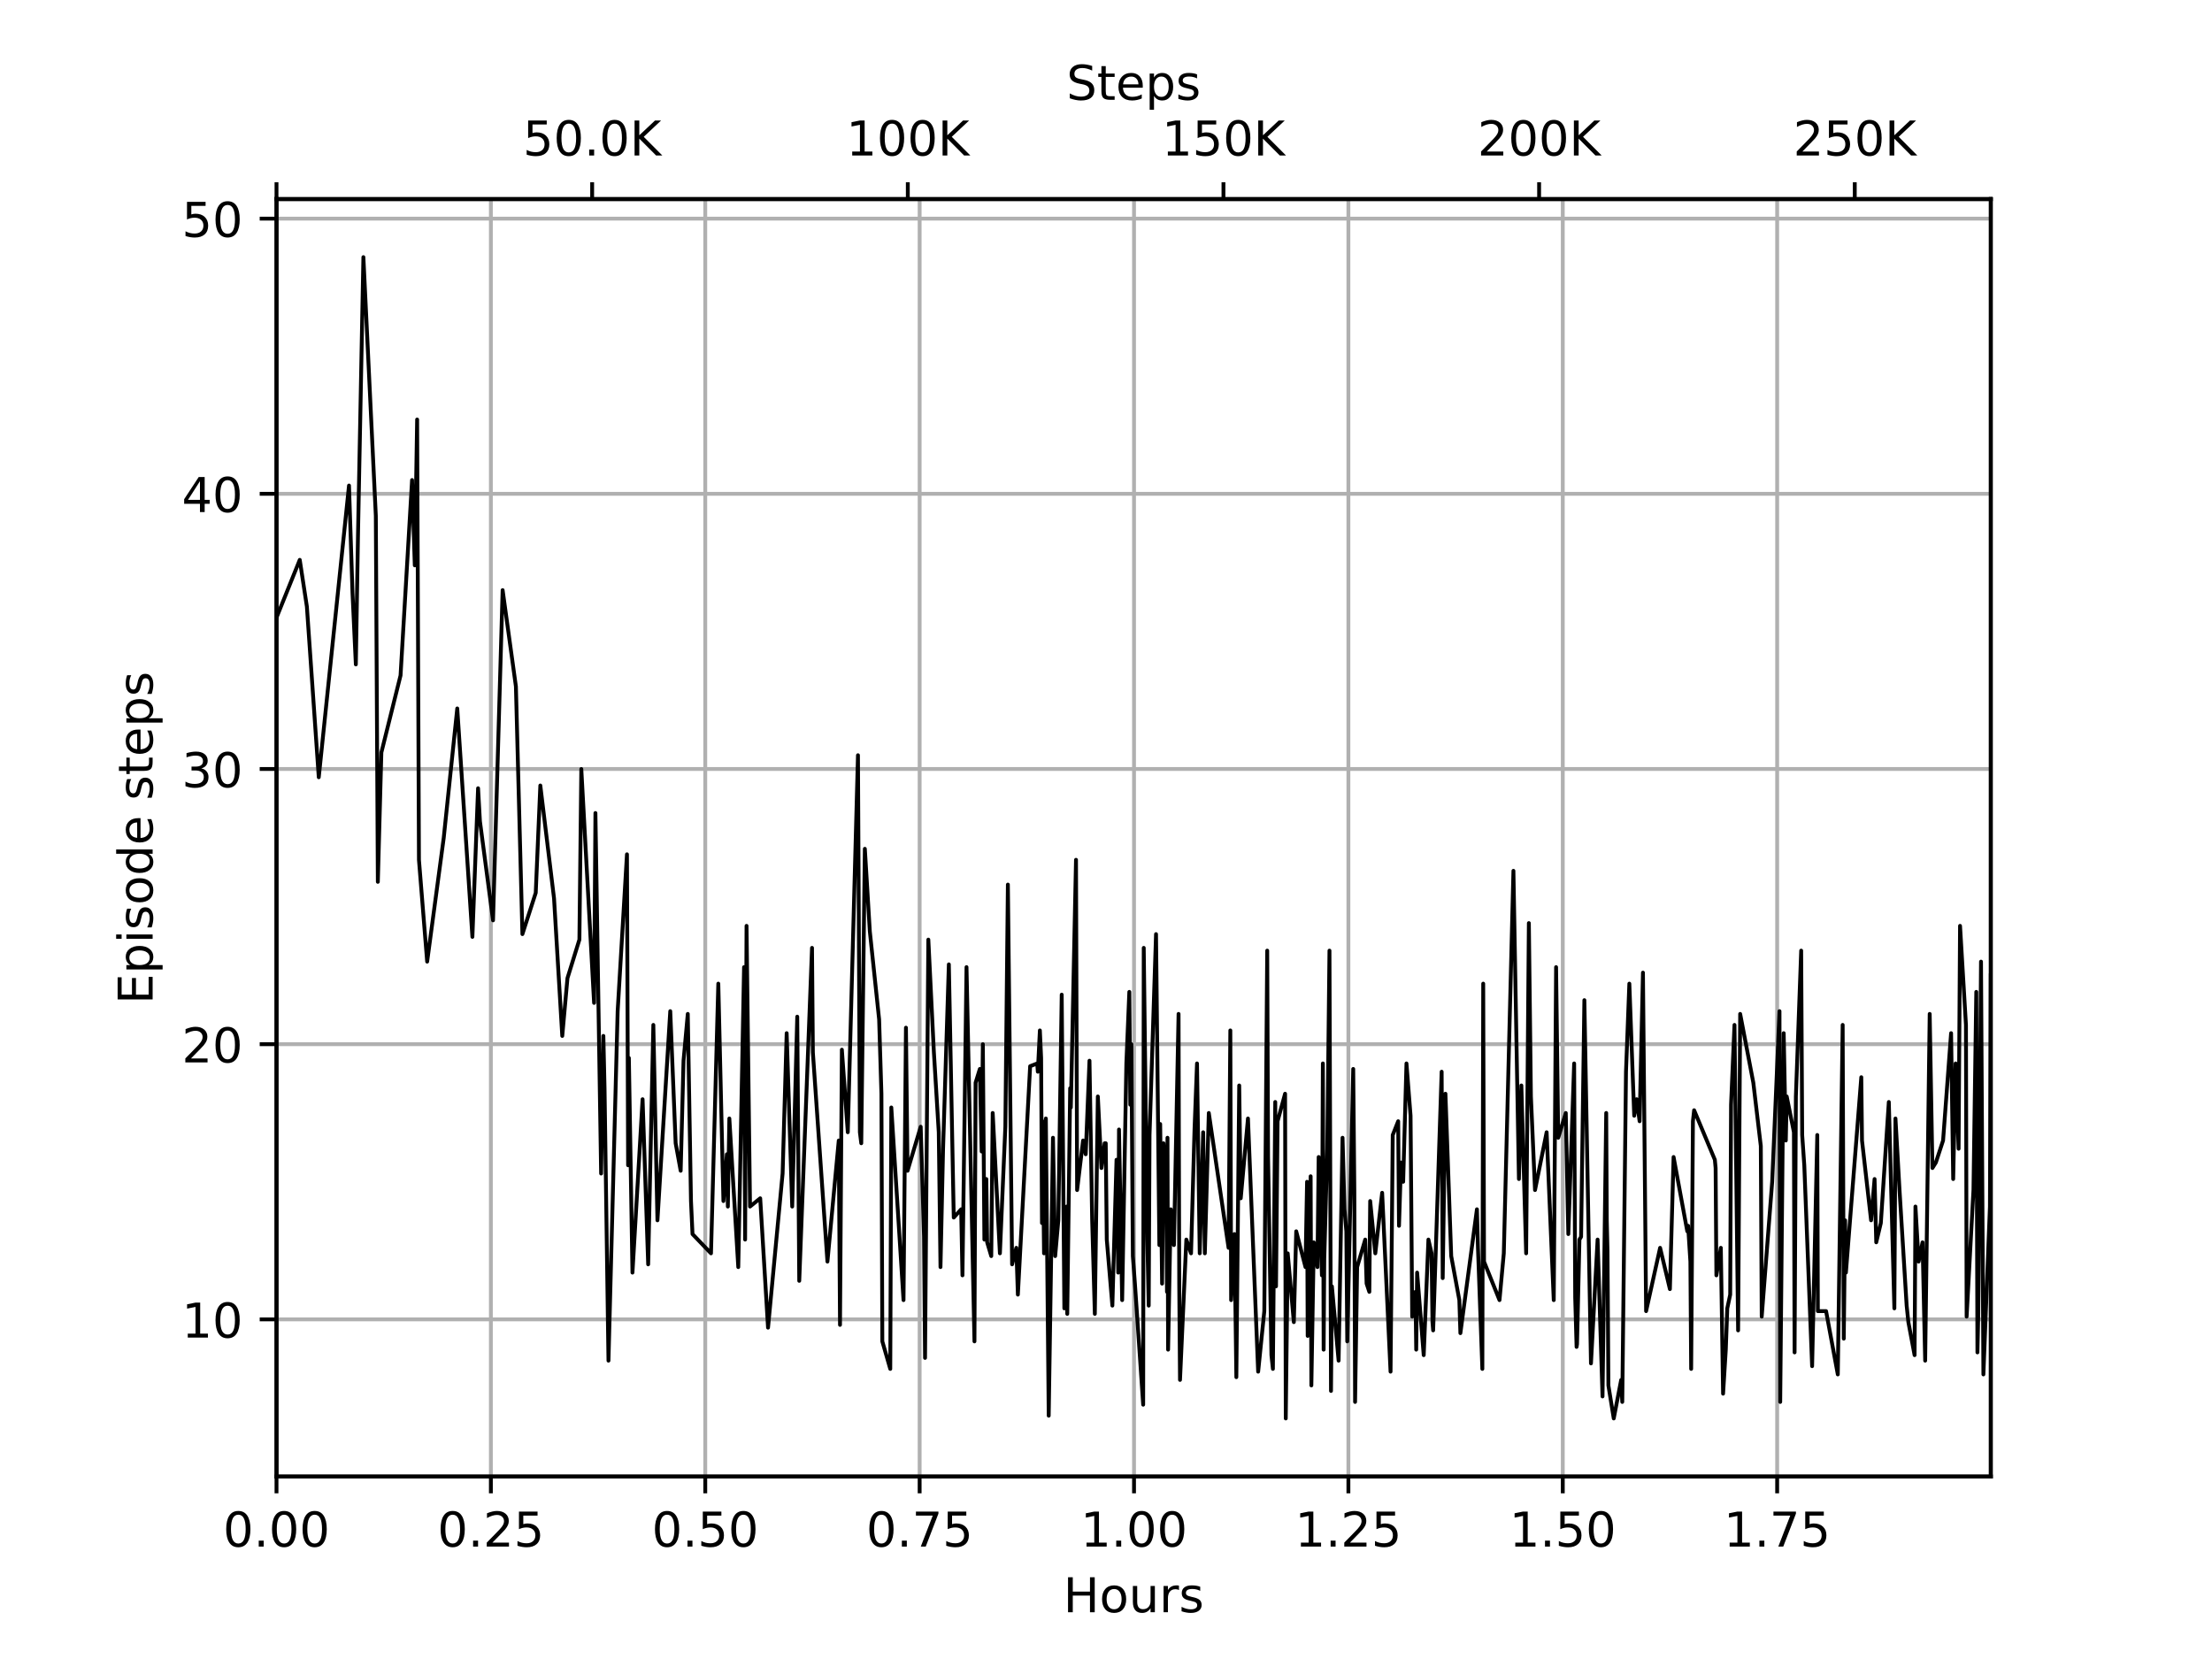<?xml version="1.0" encoding="utf-8" standalone="no"?>
<!DOCTYPE svg PUBLIC "-//W3C//DTD SVG 1.1//EN"
  "http://www.w3.org/Graphics/SVG/1.1/DTD/svg11.dtd">
<!-- Created with matplotlib (https://matplotlib.org/) -->
<svg height="345.6pt" version="1.1" viewBox="0 0 460.8 345.6" width="460.8pt" xmlns="http://www.w3.org/2000/svg" xmlns:xlink="http://www.w3.org/1999/xlink">
 <defs>
  <style type="text/css">
*{stroke-linecap:butt;stroke-linejoin:round;}
  </style>
 </defs>
 <g id="figure_1">
  <g id="patch_1">
   <path d="M 0 345.6 
L 460.8 345.6 
L 460.8 0 
L 0 0 
z
" style="fill:#ffffff;"/>
  </g>
  <g id="axes_1">
   <g id="patch_2">
    <path d="M 57.6 307.584 
L 414.72 307.584 
L 414.72 41.472 
L 57.6 41.472 
z
" style="fill:#ffffff;"/>
   </g>
   <g id="matplotlib.axis_1">
    <g id="xtick_1">
     <g id="line2d_1">
      <path clip-path="url(#p07503f6f86)" d="M 57.6 307.584 
L 57.6 41.472 
" style="fill:none;stroke:#b0b0b0;stroke-linecap:square;stroke-width:0.8;"/>
     </g>
     <g id="line2d_2">
      <defs>
       <path d="M 0 0 
L 0 3.5 
" id="m0d648bcf59" style="stroke:#000000;stroke-width:0.8;"/>
      </defs>
      <g>
       <use style="stroke:#000000;stroke-width:0.8;" x="57.6" xlink:href="#m0d648bcf59" y="307.584"/>
      </g>
     </g>
     <g id="text_1">
      <!-- 0.00 -->
      <defs>
       <path d="M 31.781 66.406 
Q 24.172 66.406 20.328 58.906 
Q 16.5 51.422 16.5 36.375 
Q 16.5 21.391 20.328 13.891 
Q 24.172 6.391 31.781 6.391 
Q 39.453 6.391 43.281 13.891 
Q 47.125 21.391 47.125 36.375 
Q 47.125 51.422 43.281 58.906 
Q 39.453 66.406 31.781 66.406 
z
M 31.781 74.219 
Q 44.047 74.219 50.516 64.516 
Q 56.984 54.828 56.984 36.375 
Q 56.984 17.969 50.516 8.266 
Q 44.047 -1.422 31.781 -1.422 
Q 19.531 -1.422 13.062 8.266 
Q 6.594 17.969 6.594 36.375 
Q 6.594 54.828 13.062 64.516 
Q 19.531 74.219 31.781 74.219 
z
" id="DejaVuSans-48"/>
       <path d="M 10.688 12.406 
L 21 12.406 
L 21 0 
L 10.688 0 
z
" id="DejaVuSans-46"/>
      </defs>
      <g transform="translate(46.467 322.182)scale(0.1 -0.1)">
       <use xlink:href="#DejaVuSans-48"/>
       <use x="63.623" xlink:href="#DejaVuSans-46"/>
       <use x="95.41" xlink:href="#DejaVuSans-48"/>
       <use x="159.033" xlink:href="#DejaVuSans-48"/>
      </g>
     </g>
    </g>
    <g id="xtick_2">
     <g id="line2d_3">
      <path clip-path="url(#p07503f6f86)" d="M 102.259 307.584 
L 102.259 41.472 
" style="fill:none;stroke:#b0b0b0;stroke-linecap:square;stroke-width:0.8;"/>
     </g>
     <g id="line2d_4">
      <g>
       <use style="stroke:#000000;stroke-width:0.8;" x="102.259" xlink:href="#m0d648bcf59" y="307.584"/>
      </g>
     </g>
     <g id="text_2">
      <!-- 0.25 -->
      <defs>
       <path d="M 19.188 8.297 
L 53.609 8.297 
L 53.609 0 
L 7.328 0 
L 7.328 8.297 
Q 12.938 14.109 22.625 23.891 
Q 32.328 33.688 34.812 36.531 
Q 39.547 41.844 41.422 45.531 
Q 43.312 49.219 43.312 52.781 
Q 43.312 58.594 39.234 62.25 
Q 35.156 65.922 28.609 65.922 
Q 23.969 65.922 18.812 64.312 
Q 13.672 62.703 7.812 59.422 
L 7.812 69.391 
Q 13.766 71.781 18.938 73 
Q 24.125 74.219 28.422 74.219 
Q 39.75 74.219 46.484 68.547 
Q 53.219 62.891 53.219 53.422 
Q 53.219 48.922 51.531 44.891 
Q 49.859 40.875 45.406 35.406 
Q 44.188 33.984 37.641 27.219 
Q 31.109 20.453 19.188 8.297 
z
" id="DejaVuSans-50"/>
       <path d="M 10.797 72.906 
L 49.516 72.906 
L 49.516 64.594 
L 19.828 64.594 
L 19.828 46.734 
Q 21.969 47.469 24.109 47.828 
Q 26.266 48.188 28.422 48.188 
Q 40.625 48.188 47.75 41.5 
Q 54.891 34.812 54.891 23.391 
Q 54.891 11.625 47.562 5.094 
Q 40.234 -1.422 26.906 -1.422 
Q 22.312 -1.422 17.547 -0.641 
Q 12.797 0.141 7.719 1.703 
L 7.719 11.625 
Q 12.109 9.234 16.797 8.062 
Q 21.484 6.891 26.703 6.891 
Q 35.156 6.891 40.078 11.328 
Q 45.016 15.766 45.016 23.391 
Q 45.016 31 40.078 35.438 
Q 35.156 39.891 26.703 39.891 
Q 22.75 39.891 18.812 39.016 
Q 14.891 38.141 10.797 36.281 
z
" id="DejaVuSans-53"/>
      </defs>
      <g transform="translate(91.126 322.182)scale(0.1 -0.1)">
       <use xlink:href="#DejaVuSans-48"/>
       <use x="63.623" xlink:href="#DejaVuSans-46"/>
       <use x="95.41" xlink:href="#DejaVuSans-50"/>
       <use x="159.033" xlink:href="#DejaVuSans-53"/>
      </g>
     </g>
    </g>
    <g id="xtick_3">
     <g id="line2d_5">
      <path clip-path="url(#p07503f6f86)" d="M 146.918 307.584 
L 146.918 41.472 
" style="fill:none;stroke:#b0b0b0;stroke-linecap:square;stroke-width:0.8;"/>
     </g>
     <g id="line2d_6">
      <g>
       <use style="stroke:#000000;stroke-width:0.8;" x="146.918" xlink:href="#m0d648bcf59" y="307.584"/>
      </g>
     </g>
     <g id="text_3">
      <!-- 0.50 -->
      <g transform="translate(135.785 322.182)scale(0.1 -0.1)">
       <use xlink:href="#DejaVuSans-48"/>
       <use x="63.623" xlink:href="#DejaVuSans-46"/>
       <use x="95.41" xlink:href="#DejaVuSans-53"/>
       <use x="159.033" xlink:href="#DejaVuSans-48"/>
      </g>
     </g>
    </g>
    <g id="xtick_4">
     <g id="line2d_7">
      <path clip-path="url(#p07503f6f86)" d="M 191.577 307.584 
L 191.577 41.472 
" style="fill:none;stroke:#b0b0b0;stroke-linecap:square;stroke-width:0.8;"/>
     </g>
     <g id="line2d_8">
      <g>
       <use style="stroke:#000000;stroke-width:0.8;" x="191.577" xlink:href="#m0d648bcf59" y="307.584"/>
      </g>
     </g>
     <g id="text_4">
      <!-- 0.75 -->
      <defs>
       <path d="M 8.203 72.906 
L 55.078 72.906 
L 55.078 68.703 
L 28.609 0 
L 18.312 0 
L 43.219 64.594 
L 8.203 64.594 
z
" id="DejaVuSans-55"/>
      </defs>
      <g transform="translate(180.444 322.182)scale(0.1 -0.1)">
       <use xlink:href="#DejaVuSans-48"/>
       <use x="63.623" xlink:href="#DejaVuSans-46"/>
       <use x="95.41" xlink:href="#DejaVuSans-55"/>
       <use x="159.033" xlink:href="#DejaVuSans-53"/>
      </g>
     </g>
    </g>
    <g id="xtick_5">
     <g id="line2d_9">
      <path clip-path="url(#p07503f6f86)" d="M 236.236 307.584 
L 236.236 41.472 
" style="fill:none;stroke:#b0b0b0;stroke-linecap:square;stroke-width:0.8;"/>
     </g>
     <g id="line2d_10">
      <g>
       <use style="stroke:#000000;stroke-width:0.8;" x="236.236" xlink:href="#m0d648bcf59" y="307.584"/>
      </g>
     </g>
     <g id="text_5">
      <!-- 1.00 -->
      <defs>
       <path d="M 12.406 8.297 
L 28.516 8.297 
L 28.516 63.922 
L 10.984 60.406 
L 10.984 69.391 
L 28.422 72.906 
L 38.281 72.906 
L 38.281 8.297 
L 54.391 8.297 
L 54.391 0 
L 12.406 0 
z
" id="DejaVuSans-49"/>
      </defs>
      <g transform="translate(225.104 322.182)scale(0.1 -0.1)">
       <use xlink:href="#DejaVuSans-49"/>
       <use x="63.623" xlink:href="#DejaVuSans-46"/>
       <use x="95.41" xlink:href="#DejaVuSans-48"/>
       <use x="159.033" xlink:href="#DejaVuSans-48"/>
      </g>
     </g>
    </g>
    <g id="xtick_6">
     <g id="line2d_11">
      <path clip-path="url(#p07503f6f86)" d="M 280.895 307.584 
L 280.895 41.472 
" style="fill:none;stroke:#b0b0b0;stroke-linecap:square;stroke-width:0.8;"/>
     </g>
     <g id="line2d_12">
      <g>
       <use style="stroke:#000000;stroke-width:0.8;" x="280.895" xlink:href="#m0d648bcf59" y="307.584"/>
      </g>
     </g>
     <g id="text_6">
      <!-- 1.25 -->
      <g transform="translate(269.763 322.182)scale(0.1 -0.1)">
       <use xlink:href="#DejaVuSans-49"/>
       <use x="63.623" xlink:href="#DejaVuSans-46"/>
       <use x="95.41" xlink:href="#DejaVuSans-50"/>
       <use x="159.033" xlink:href="#DejaVuSans-53"/>
      </g>
     </g>
    </g>
    <g id="xtick_7">
     <g id="line2d_13">
      <path clip-path="url(#p07503f6f86)" d="M 325.555 307.584 
L 325.555 41.472 
" style="fill:none;stroke:#b0b0b0;stroke-linecap:square;stroke-width:0.8;"/>
     </g>
     <g id="line2d_14">
      <g>
       <use style="stroke:#000000;stroke-width:0.8;" x="325.555" xlink:href="#m0d648bcf59" y="307.584"/>
      </g>
     </g>
     <g id="text_7">
      <!-- 1.50 -->
      <g transform="translate(314.422 322.182)scale(0.1 -0.1)">
       <use xlink:href="#DejaVuSans-49"/>
       <use x="63.623" xlink:href="#DejaVuSans-46"/>
       <use x="95.41" xlink:href="#DejaVuSans-53"/>
       <use x="159.033" xlink:href="#DejaVuSans-48"/>
      </g>
     </g>
    </g>
    <g id="xtick_8">
     <g id="line2d_15">
      <path clip-path="url(#p07503f6f86)" d="M 370.214 307.584 
L 370.214 41.472 
" style="fill:none;stroke:#b0b0b0;stroke-linecap:square;stroke-width:0.8;"/>
     </g>
     <g id="line2d_16">
      <g>
       <use style="stroke:#000000;stroke-width:0.8;" x="370.214" xlink:href="#m0d648bcf59" y="307.584"/>
      </g>
     </g>
     <g id="text_8">
      <!-- 1.75 -->
      <g transform="translate(359.081 322.182)scale(0.1 -0.1)">
       <use xlink:href="#DejaVuSans-49"/>
       <use x="63.623" xlink:href="#DejaVuSans-46"/>
       <use x="95.41" xlink:href="#DejaVuSans-55"/>
       <use x="159.033" xlink:href="#DejaVuSans-53"/>
      </g>
     </g>
    </g>
    <g id="text_9">
     <!-- Hours -->
     <defs>
      <path d="M 9.812 72.906 
L 19.672 72.906 
L 19.672 43.016 
L 55.516 43.016 
L 55.516 72.906 
L 65.375 72.906 
L 65.375 0 
L 55.516 0 
L 55.516 34.719 
L 19.672 34.719 
L 19.672 0 
L 9.812 0 
z
" id="DejaVuSans-72"/>
      <path d="M 30.609 48.391 
Q 23.391 48.391 19.188 42.75 
Q 14.984 37.109 14.984 27.297 
Q 14.984 17.484 19.156 11.844 
Q 23.344 6.203 30.609 6.203 
Q 37.797 6.203 41.984 11.859 
Q 46.188 17.531 46.188 27.297 
Q 46.188 37.016 41.984 42.703 
Q 37.797 48.391 30.609 48.391 
z
M 30.609 56 
Q 42.328 56 49.016 48.375 
Q 55.719 40.766 55.719 27.297 
Q 55.719 13.875 49.016 6.219 
Q 42.328 -1.422 30.609 -1.422 
Q 18.844 -1.422 12.172 6.219 
Q 5.516 13.875 5.516 27.297 
Q 5.516 40.766 12.172 48.375 
Q 18.844 56 30.609 56 
z
" id="DejaVuSans-111"/>
      <path d="M 8.5 21.578 
L 8.5 54.688 
L 17.484 54.688 
L 17.484 21.922 
Q 17.484 14.156 20.5 10.266 
Q 23.531 6.391 29.594 6.391 
Q 36.859 6.391 41.078 11.031 
Q 45.312 15.672 45.312 23.688 
L 45.312 54.688 
L 54.297 54.688 
L 54.297 0 
L 45.312 0 
L 45.312 8.406 
Q 42.047 3.422 37.719 1 
Q 33.406 -1.422 27.688 -1.422 
Q 18.266 -1.422 13.375 4.438 
Q 8.5 10.297 8.5 21.578 
z
M 31.109 56 
z
" id="DejaVuSans-117"/>
      <path d="M 41.109 46.297 
Q 39.594 47.172 37.812 47.578 
Q 36.031 48 33.891 48 
Q 26.266 48 22.188 43.047 
Q 18.109 38.094 18.109 28.812 
L 18.109 0 
L 9.078 0 
L 9.078 54.688 
L 18.109 54.688 
L 18.109 46.188 
Q 20.953 51.172 25.484 53.578 
Q 30.031 56 36.531 56 
Q 37.453 56 38.578 55.875 
Q 39.703 55.766 41.062 55.516 
z
" id="DejaVuSans-114"/>
      <path d="M 44.281 53.078 
L 44.281 44.578 
Q 40.484 46.531 36.375 47.5 
Q 32.281 48.484 27.875 48.484 
Q 21.188 48.484 17.844 46.438 
Q 14.5 44.391 14.5 40.281 
Q 14.5 37.156 16.891 35.375 
Q 19.281 33.594 26.516 31.984 
L 29.594 31.297 
Q 39.156 29.25 43.188 25.516 
Q 47.219 21.781 47.219 15.094 
Q 47.219 7.469 41.188 3.016 
Q 35.156 -1.422 24.609 -1.422 
Q 20.219 -1.422 15.453 -0.562 
Q 10.688 0.297 5.422 2 
L 5.422 11.281 
Q 10.406 8.688 15.234 7.391 
Q 20.062 6.109 24.812 6.109 
Q 31.156 6.109 34.562 8.281 
Q 37.984 10.453 37.984 14.406 
Q 37.984 18.062 35.516 20.016 
Q 33.062 21.969 24.703 23.781 
L 21.578 24.516 
Q 13.234 26.266 9.516 29.906 
Q 5.812 33.547 5.812 39.891 
Q 5.812 47.609 11.281 51.797 
Q 16.75 56 26.812 56 
Q 31.781 56 36.172 55.266 
Q 40.578 54.547 44.281 53.078 
z
" id="DejaVuSans-115"/>
     </defs>
     <g transform="translate(221.512 335.861)scale(0.1 -0.1)">
      <use xlink:href="#DejaVuSans-72"/>
      <use x="75.195" xlink:href="#DejaVuSans-111"/>
      <use x="136.377" xlink:href="#DejaVuSans-117"/>
      <use x="199.756" xlink:href="#DejaVuSans-114"/>
      <use x="240.869" xlink:href="#DejaVuSans-115"/>
     </g>
    </g>
   </g>
   <g id="matplotlib.axis_2">
    <g id="ytick_1">
     <g id="line2d_17">
      <path clip-path="url(#p07503f6f86)" d="M 57.6 274.85 
L 414.72 274.85 
" style="fill:none;stroke:#b0b0b0;stroke-linecap:square;stroke-width:0.8;"/>
     </g>
     <g id="line2d_18">
      <defs>
       <path d="M 0 0 
L -3.5 0 
" id="m136b6f7ff2" style="stroke:#000000;stroke-width:0.8;"/>
      </defs>
      <g>
       <use style="stroke:#000000;stroke-width:0.8;" x="57.6" xlink:href="#m136b6f7ff2" y="274.85"/>
      </g>
     </g>
     <g id="text_10">
      <!-- 10 -->
      <g transform="translate(37.875 278.649)scale(0.1 -0.1)">
       <use xlink:href="#DejaVuSans-49"/>
       <use x="63.623" xlink:href="#DejaVuSans-48"/>
      </g>
     </g>
    </g>
    <g id="ytick_2">
     <g id="line2d_19">
      <path clip-path="url(#p07503f6f86)" d="M 57.6 217.523 
L 414.72 217.523 
" style="fill:none;stroke:#b0b0b0;stroke-linecap:square;stroke-width:0.8;"/>
     </g>
     <g id="line2d_20">
      <g>
       <use style="stroke:#000000;stroke-width:0.8;" x="57.6" xlink:href="#m136b6f7ff2" y="217.523"/>
      </g>
     </g>
     <g id="text_11">
      <!-- 20 -->
      <g transform="translate(37.875 221.322)scale(0.1 -0.1)">
       <use xlink:href="#DejaVuSans-50"/>
       <use x="63.623" xlink:href="#DejaVuSans-48"/>
      </g>
     </g>
    </g>
    <g id="ytick_3">
     <g id="line2d_21">
      <path clip-path="url(#p07503f6f86)" d="M 57.6 160.196 
L 414.72 160.196 
" style="fill:none;stroke:#b0b0b0;stroke-linecap:square;stroke-width:0.8;"/>
     </g>
     <g id="line2d_22">
      <g>
       <use style="stroke:#000000;stroke-width:0.8;" x="57.6" xlink:href="#m136b6f7ff2" y="160.196"/>
      </g>
     </g>
     <g id="text_12">
      <!-- 30 -->
      <defs>
       <path d="M 40.578 39.312 
Q 47.656 37.797 51.625 33 
Q 55.609 28.219 55.609 21.188 
Q 55.609 10.406 48.188 4.484 
Q 40.766 -1.422 27.094 -1.422 
Q 22.516 -1.422 17.656 -0.516 
Q 12.797 0.391 7.625 2.203 
L 7.625 11.719 
Q 11.719 9.328 16.594 8.109 
Q 21.484 6.891 26.812 6.891 
Q 36.078 6.891 40.938 10.547 
Q 45.797 14.203 45.797 21.188 
Q 45.797 27.641 41.281 31.266 
Q 36.766 34.906 28.719 34.906 
L 20.219 34.906 
L 20.219 43.016 
L 29.109 43.016 
Q 36.375 43.016 40.234 45.922 
Q 44.094 48.828 44.094 54.297 
Q 44.094 59.906 40.109 62.906 
Q 36.141 65.922 28.719 65.922 
Q 24.656 65.922 20.016 65.031 
Q 15.375 64.156 9.812 62.312 
L 9.812 71.094 
Q 15.438 72.656 20.344 73.438 
Q 25.25 74.219 29.594 74.219 
Q 40.828 74.219 47.359 69.109 
Q 53.906 64.016 53.906 55.328 
Q 53.906 49.266 50.438 45.094 
Q 46.969 40.922 40.578 39.312 
z
" id="DejaVuSans-51"/>
      </defs>
      <g transform="translate(37.875 163.995)scale(0.1 -0.1)">
       <use xlink:href="#DejaVuSans-51"/>
       <use x="63.623" xlink:href="#DejaVuSans-48"/>
      </g>
     </g>
    </g>
    <g id="ytick_4">
     <g id="line2d_23">
      <path clip-path="url(#p07503f6f86)" d="M 57.6 102.869 
L 414.72 102.869 
" style="fill:none;stroke:#b0b0b0;stroke-linecap:square;stroke-width:0.8;"/>
     </g>
     <g id="line2d_24">
      <g>
       <use style="stroke:#000000;stroke-width:0.8;" x="57.6" xlink:href="#m136b6f7ff2" y="102.869"/>
      </g>
     </g>
     <g id="text_13">
      <!-- 40 -->
      <defs>
       <path d="M 37.797 64.312 
L 12.891 25.391 
L 37.797 25.391 
z
M 35.203 72.906 
L 47.609 72.906 
L 47.609 25.391 
L 58.016 25.391 
L 58.016 17.188 
L 47.609 17.188 
L 47.609 0 
L 37.797 0 
L 37.797 17.188 
L 4.891 17.188 
L 4.891 26.703 
z
" id="DejaVuSans-52"/>
      </defs>
      <g transform="translate(37.875 106.668)scale(0.1 -0.1)">
       <use xlink:href="#DejaVuSans-52"/>
       <use x="63.623" xlink:href="#DejaVuSans-48"/>
      </g>
     </g>
    </g>
    <g id="ytick_5">
     <g id="line2d_25">
      <path clip-path="url(#p07503f6f86)" d="M 57.6 45.542 
L 414.72 45.542 
" style="fill:none;stroke:#b0b0b0;stroke-linecap:square;stroke-width:0.8;"/>
     </g>
     <g id="line2d_26">
      <g>
       <use style="stroke:#000000;stroke-width:0.8;" x="57.6" xlink:href="#m136b6f7ff2" y="45.542"/>
      </g>
     </g>
     <g id="text_14">
      <!-- 50 -->
      <g transform="translate(37.875 49.341)scale(0.1 -0.1)">
       <use xlink:href="#DejaVuSans-53"/>
       <use x="63.623" xlink:href="#DejaVuSans-48"/>
      </g>
     </g>
    </g>
    <g id="text_15">
     <!-- Episode steps -->
     <defs>
      <path d="M 9.812 72.906 
L 55.906 72.906 
L 55.906 64.594 
L 19.672 64.594 
L 19.672 43.016 
L 54.391 43.016 
L 54.391 34.719 
L 19.672 34.719 
L 19.672 8.297 
L 56.781 8.297 
L 56.781 0 
L 9.812 0 
z
" id="DejaVuSans-69"/>
      <path d="M 18.109 8.203 
L 18.109 -20.797 
L 9.078 -20.797 
L 9.078 54.688 
L 18.109 54.688 
L 18.109 46.391 
Q 20.953 51.266 25.266 53.625 
Q 29.594 56 35.594 56 
Q 45.562 56 51.781 48.094 
Q 58.016 40.188 58.016 27.297 
Q 58.016 14.406 51.781 6.484 
Q 45.562 -1.422 35.594 -1.422 
Q 29.594 -1.422 25.266 0.953 
Q 20.953 3.328 18.109 8.203 
z
M 48.688 27.297 
Q 48.688 37.203 44.609 42.844 
Q 40.531 48.484 33.406 48.484 
Q 26.266 48.484 22.188 42.844 
Q 18.109 37.203 18.109 27.297 
Q 18.109 17.391 22.188 11.75 
Q 26.266 6.109 33.406 6.109 
Q 40.531 6.109 44.609 11.75 
Q 48.688 17.391 48.688 27.297 
z
" id="DejaVuSans-112"/>
      <path d="M 9.422 54.688 
L 18.406 54.688 
L 18.406 0 
L 9.422 0 
z
M 9.422 75.984 
L 18.406 75.984 
L 18.406 64.594 
L 9.422 64.594 
z
" id="DejaVuSans-105"/>
      <path d="M 45.406 46.391 
L 45.406 75.984 
L 54.391 75.984 
L 54.391 0 
L 45.406 0 
L 45.406 8.203 
Q 42.578 3.328 38.25 0.953 
Q 33.938 -1.422 27.875 -1.422 
Q 17.969 -1.422 11.734 6.484 
Q 5.516 14.406 5.516 27.297 
Q 5.516 40.188 11.734 48.094 
Q 17.969 56 27.875 56 
Q 33.938 56 38.25 53.625 
Q 42.578 51.266 45.406 46.391 
z
M 14.797 27.297 
Q 14.797 17.391 18.875 11.75 
Q 22.953 6.109 30.078 6.109 
Q 37.203 6.109 41.297 11.75 
Q 45.406 17.391 45.406 27.297 
Q 45.406 37.203 41.297 42.844 
Q 37.203 48.484 30.078 48.484 
Q 22.953 48.484 18.875 42.844 
Q 14.797 37.203 14.797 27.297 
z
" id="DejaVuSans-100"/>
      <path d="M 56.203 29.594 
L 56.203 25.203 
L 14.891 25.203 
Q 15.484 15.922 20.484 11.062 
Q 25.484 6.203 34.422 6.203 
Q 39.594 6.203 44.453 7.469 
Q 49.312 8.734 54.109 11.281 
L 54.109 2.781 
Q 49.266 0.734 44.188 -0.344 
Q 39.109 -1.422 33.891 -1.422 
Q 20.797 -1.422 13.156 6.188 
Q 5.516 13.812 5.516 26.812 
Q 5.516 40.234 12.766 48.109 
Q 20.016 56 32.328 56 
Q 43.359 56 49.781 48.891 
Q 56.203 41.797 56.203 29.594 
z
M 47.219 32.234 
Q 47.125 39.594 43.094 43.984 
Q 39.062 48.391 32.422 48.391 
Q 24.906 48.391 20.391 44.141 
Q 15.875 39.891 15.188 32.172 
z
" id="DejaVuSans-101"/>
      <path id="DejaVuSans-32"/>
      <path d="M 18.312 70.219 
L 18.312 54.688 
L 36.812 54.688 
L 36.812 47.703 
L 18.312 47.703 
L 18.312 18.016 
Q 18.312 11.328 20.141 9.422 
Q 21.969 7.516 27.594 7.516 
L 36.812 7.516 
L 36.812 0 
L 27.594 0 
Q 17.188 0 13.234 3.875 
Q 9.281 7.766 9.281 18.016 
L 9.281 47.703 
L 2.688 47.703 
L 2.688 54.688 
L 9.281 54.688 
L 9.281 70.219 
z
" id="DejaVuSans-116"/>
     </defs>
     <g transform="translate(31.795 209.175)rotate(-90)scale(0.1 -0.1)">
      <use xlink:href="#DejaVuSans-69"/>
      <use x="63.184" xlink:href="#DejaVuSans-112"/>
      <use x="126.66" xlink:href="#DejaVuSans-105"/>
      <use x="154.443" xlink:href="#DejaVuSans-115"/>
      <use x="206.543" xlink:href="#DejaVuSans-111"/>
      <use x="267.725" xlink:href="#DejaVuSans-100"/>
      <use x="331.201" xlink:href="#DejaVuSans-101"/>
      <use x="392.725" xlink:href="#DejaVuSans-32"/>
      <use x="424.512" xlink:href="#DejaVuSans-115"/>
      <use x="476.611" xlink:href="#DejaVuSans-116"/>
      <use x="515.82" xlink:href="#DejaVuSans-101"/>
      <use x="577.344" xlink:href="#DejaVuSans-112"/>
      <use x="640.82" xlink:href="#DejaVuSans-115"/>
     </g>
    </g>
   </g>
   <g id="line2d_27">
    <path clip-path="url(#p07503f6f86)" d="M 57.6 128.666 
L 62.445 116.628 
L 63.929 126.373 
L 66.405 161.916 
L 72.705 101.149 
L 73.432 123.507 
L 74.128 138.412 
L 74.576 111.468 
L 75.701 53.568 
L 78.292 107.455 
L 78.711 183.7 
L 79.447 156.757 
L 83.442 140.705 
L 85.841 100.003 
L 86.408 117.774 
L 86.895 87.391 
L 87.274 179.114 
L 88.985 200.325 
L 92.438 174.528 
L 95.255 147.584 
L 98.408 195.166 
L 99.592 164.209 
L 99.98 171.088 
L 102.707 191.726 
L 104.707 122.934 
L 107.473 142.998 
L 108.827 194.592 
L 111.603 185.993 
L 112.558 163.636 
L 115.415 187.14 
L 117.129 215.803 
L 118.213 203.765 
L 120.699 195.739 
L 121.097 160.196 
L 123.759 208.924 
L 124.038 169.369 
L 125.224 244.467 
L 125.692 215.803 
L 125.939 226.696 
L 126.755 283.449 
L 128.668 210.644 
L 130.608 177.968 
L 130.846 242.747 
L 131.006 220.39 
L 131.752 265.105 
L 133.862 228.989 
L 135.026 263.385 
L 136.102 213.51 
L 136.957 254.213 
L 139.627 210.644 
L 140.749 238.161 
L 141.797 243.894 
L 142.391 220.963 
L 143.277 211.217 
L 143.944 250.2 
L 144.262 257.079 
L 148.113 261.092 
L 149.636 204.911 
L 150.701 250.2 
L 151.42 240.454 
L 151.626 251.346 
L 151.935 233.002 
L 153.796 263.958 
L 155 201.472 
L 155.219 258.225 
L 155.518 192.873 
L 156.244 251.346 
L 158.364 249.626 
L 159.996 276.57 
L 163.031 244.467 
L 163.877 215.23 
L 165.031 251.346 
L 166.08 211.791 
L 166.498 266.824 
L 169.157 197.459 
L 169.335 219.243 
L 172.37 262.812 
L 174.729 237.588 
L 174.988 275.997 
L 175.376 218.67 
L 176.61 235.868 
L 178.73 157.33 
L 179.13 235.868 
L 179.416 238.161 
L 180.163 176.821 
L 181.201 194.019 
L 183.138 212.364 
L 183.616 227.842 
L 183.805 279.436 
L 185.458 285.169 
L 185.676 230.708 
L 188.219 270.837 
L 188.726 214.084 
L 189.057 243.894 
L 191.798 234.721 
L 192.494 257.652 
L 192.704 282.876 
L 193.39 195.739 
L 194.547 219.243 
L 195.562 235.868 
L 195.92 263.958 
L 196.458 239.308 
L 197.663 200.898 
L 198.685 253.639 
L 200.228 251.919 
L 200.497 265.678 
L 201.342 201.472 
L 202.997 279.436 
L 203.233 225.549 
L 204.119 222.683 
L 204.497 239.881 
L 204.746 217.523 
L 205.064 258.225 
L 205.465 245.613 
L 205.642 258.799 
L 206.497 261.665 
L 206.796 231.855 
L 208.299 261.092 
L 209.433 234.721 
L 209.961 184.274 
L 210.839 263.385 
L 211.722 259.945 
L 212.041 269.691 
L 214.598 222.109 
L 216.069 221.536 
L 216.198 223.256 
L 216.626 214.657 
L 216.885 220.39 
L 217.064 254.786 
L 217.173 233.575 
L 217.492 261.092 
L 217.87 233.002 
L 218.467 294.915 
L 219.355 237.014 
L 219.811 261.665 
L 220.47 254.213 
L 221.174 207.204 
L 221.721 272.557 
L 222.209 251.346 
L 222.328 273.704 
L 222.935 226.696 
L 223.075 230.708 
L 224.152 179.114 
L 224.381 247.907 
L 225.625 237.588 
L 226.173 240.454 
L 226.959 220.963 
L 227.518 254.213 
L 228.073 273.704 
L 228.7 228.415 
L 229.449 243.32 
L 230.123 238.161 
L 230.345 238.161 
L 230.561 258.225 
L 231.726 271.984 
L 232.591 241.601 
L 232.949 265.105 
L 233.109 235.295 
L 233.767 270.837 
L 234.641 221.536 
L 235.258 206.631 
L 235.467 230.135 
L 235.686 217.523 
L 235.995 261.665 
L 236.422 267.398 
L 238.144 292.622 
L 238.263 197.459 
L 239.01 258.225 
L 239.301 271.984 
L 239.469 236.441 
L 240.821 194.592 
L 241.517 259.372 
L 241.686 234.148 
L 242.084 267.398 
L 242.372 238.161 
L 242.96 247.333 
L 243.108 269.118 
L 243.207 237.014 
L 243.337 281.156 
L 243.887 251.919 
L 244.554 259.372 
L 245.516 211.217 
L 245.656 267.398 
L 245.817 287.462 
L 247.138 258.225 
L 248.114 261.092 
L 248.84 235.295 
L 249.36 221.536 
L 249.925 261.092 
L 250.641 235.868 
L 250.989 261.092 
L 251.815 231.855 
L 255.935 259.945 
L 256.299 214.657 
L 256.468 270.837 
L 257.165 257.079 
L 257.553 286.889 
L 258.15 226.122 
L 258.469 249.626 
L 259.974 233.002 
L 262.096 285.742 
L 263.378 273.13 
L 263.985 198.032 
L 264.164 241.027 
L 264.861 282.303 
L 265.169 285.169 
L 265.657 229.562 
L 265.816 267.971 
L 266.144 233.575 
L 267.707 227.842 
L 267.847 295.488 
L 268.255 261.092 
L 269.529 275.424 
L 270.026 256.506 
L 271.957 263.958 
L 272.285 246.187 
L 272.415 278.29 
L 272.546 267.971 
L 273.031 245.04 
L 273.181 288.609 
L 273.688 258.799 
L 274.444 263.958 
L 274.703 241.027 
L 275.38 265.678 
L 275.579 221.536 
L 275.738 281.156 
L 275.868 262.238 
L 276.496 239.308 
L 276.952 198.032 
L 277.271 289.755 
L 277.46 267.971 
L 278.856 283.449 
L 279.675 237.014 
L 280.082 251.919 
L 280.468 256.506 
L 280.658 279.436 
L 281.901 222.683 
L 282.13 247.907 
L 282.289 292.048 
L 282.717 263.958 
L 284.399 258.225 
L 284.688 267.398 
L 285.257 269.118 
L 285.434 250.2 
L 286.502 261.092 
L 287.925 248.48 
L 289.677 285.742 
L 290.134 236.441 
L 291.269 233.575 
L 291.438 255.359 
L 291.856 242.174 
L 292.304 246.187 
L 292.993 221.536 
L 293.846 232.428 
L 294.187 274.277 
L 294.864 269.118 
L 295.023 281.156 
L 295.212 265.105 
L 296.585 282.303 
L 297.565 258.225 
L 298.222 261.092 
L 298.411 275.424 
L 298.55 277.143 
L 300.322 223.256 
L 300.541 266.251 
L 301.11 227.842 
L 302.314 261.665 
L 304.008 270.837 
L 304.225 277.717 
L 307.671 251.919 
L 307.887 259.945 
L 308.8 285.169 
L 308.981 204.911 
L 309.148 262.812 
L 312.372 270.837 
L 313.268 261.092 
L 315.274 181.407 
L 316.419 245.613 
L 316.926 226.122 
L 317.924 261.092 
L 318.489 192.299 
L 318.916 228.415 
L 319.772 247.907 
L 322.191 235.868 
L 323.674 270.837 
L 324.161 201.472 
L 324.609 237.014 
L 326.181 231.855 
L 326.711 257.079 
L 327.923 221.536 
L 328.142 270.264 
L 328.43 280.583 
L 328.523 280.01 
L 329.027 258.225 
L 329.368 257.652 
L 330.052 208.351 
L 331.428 284.023 
L 332.809 258.225 
L 333.834 290.902 
L 334.603 231.855 
L 334.72 254.213 
L 334.869 260.519 
L 335.058 288.609 
L 336.173 295.488 
L 337.719 287.462 
L 337.948 292.048 
L 338.724 223.256 
L 339.422 204.911 
L 340.436 232.428 
L 340.943 228.989 
L 341.56 233.575 
L 342.257 202.618 
L 342.914 273.13 
L 345.83 259.945 
L 347.87 268.544 
L 348.639 241.027 
L 351.493 256.506 
L 351.662 255.359 
L 352.14 262.812 
L 352.299 285.169 
L 352.667 233.575 
L 352.916 231.282 
L 357.235 241.601 
L 357.394 243.32 
L 357.554 265.678 
L 358.481 259.945 
L 358.949 290.329 
L 359.514 281.156 
L 359.822 272.557 
L 360.431 269.691 
L 360.609 230.135 
L 361.325 213.51 
L 362.081 277.143 
L 362.509 211.217 
L 365.249 225.549 
L 366.809 238.734 
L 366.998 274.277 
L 369.178 246.187 
L 370.7 210.644 
L 370.849 292.048 
L 371.576 215.23 
L 372.016 237.588 
L 372.203 228.415 
L 373.706 235.868 
L 373.845 281.73 
L 374.114 228.415 
L 375.218 198.032 
L 375.427 236.441 
L 375.865 242.747 
L 377.497 284.596 
L 378.572 236.441 
L 378.692 273.13 
L 380.403 273.13 
L 382.847 286.316 
L 383.862 213.51 
L 384.088 278.863 
L 384.367 254.213 
L 384.536 265.105 
L 387.741 224.403 
L 387.89 237.588 
L 389.781 254.213 
L 390.507 245.613 
L 390.856 258.799 
L 391.811 254.786 
L 393.476 229.562 
L 394.63 272.557 
L 394.859 233.002 
L 395.705 247.907 
L 397.191 271.984 
L 397.549 275.424 
L 398.843 282.303 
L 399.022 251.346 
L 399.685 262.812 
L 400.501 258.799 
L 401.048 283.449 
L 401.991 211.217 
L 402.559 243.32 
L 403.275 242.174 
L 404.778 237.588 
L 406.448 215.23 
L 406.886 245.613 
L 407.388 221.536 
L 408.013 239.308 
L 408.312 192.873 
L 409.545 213.51 
L 409.685 274.277 
L 411.108 247.907 
L 411.695 206.631 
L 411.934 281.73 
L 412.113 273.704 
L 412.68 200.325 
L 413.178 286.316 
L 414.541 251.346 
L 414.72 203.192 
L 414.72 203.192 
" style="fill:none;stroke:#000000;stroke-linecap:square;stroke-width:0.8;"/>
   </g>
   <g id="patch_3">
    <path d="M 57.6 307.584 
L 57.6 41.472 
" style="fill:none;stroke:#000000;stroke-linecap:square;stroke-linejoin:miter;stroke-width:0.8;"/>
   </g>
   <g id="patch_4">
    <path d="M 414.72 307.584 
L 414.72 41.472 
" style="fill:none;stroke:#000000;stroke-linecap:square;stroke-linejoin:miter;stroke-width:0.8;"/>
   </g>
   <g id="patch_5">
    <path d="M 57.6 307.584 
L 414.72 307.584 
" style="fill:none;stroke:#000000;stroke-linecap:square;stroke-linejoin:miter;stroke-width:0.8;"/>
   </g>
   <g id="patch_6">
    <path d="M 57.6 41.472 
L 414.72 41.472 
" style="fill:none;stroke:#000000;stroke-linecap:square;stroke-linejoin:miter;stroke-width:0.8;"/>
   </g>
  </g>
  <g id="axes_2">
   <g id="matplotlib.axis_3">
    <g id="xtick_9">
     <g id="line2d_28">
      <defs>
       <path d="M 0 0 
L 0 -3.5 
" id="m7a4e4bc1e8" style="stroke:#000000;stroke-width:0.8;"/>
      </defs>
      <g>
       <use style="stroke:#000000;stroke-width:0.8;" x="57.6" xlink:href="#m7a4e4bc1e8" y="41.472"/>
      </g>
     </g>
    </g>
    <g id="xtick_10">
     <g id="line2d_29">
      <g>
       <use style="stroke:#000000;stroke-width:0.8;" x="123.356" xlink:href="#m7a4e4bc1e8" y="41.472"/>
      </g>
     </g>
     <g id="text_16">
      <!-- 50.0K -->
      <defs>
       <path d="M 9.812 72.906 
L 19.672 72.906 
L 19.672 42.094 
L 52.391 72.906 
L 65.094 72.906 
L 28.906 38.922 
L 67.672 0 
L 54.688 0 
L 19.672 35.109 
L 19.672 0 
L 9.812 0 
z
" id="DejaVuSans-75"/>
      </defs>
      <g transform="translate(108.945 32.392)scale(0.1 -0.1)">
       <use xlink:href="#DejaVuSans-53"/>
       <use x="63.623" xlink:href="#DejaVuSans-48"/>
       <use x="127.246" xlink:href="#DejaVuSans-46"/>
       <use x="159.033" xlink:href="#DejaVuSans-48"/>
       <use x="222.656" xlink:href="#DejaVuSans-75"/>
      </g>
     </g>
    </g>
    <g id="xtick_11">
     <g id="line2d_30">
      <g>
       <use style="stroke:#000000;stroke-width:0.8;" x="189.113" xlink:href="#m7a4e4bc1e8" y="41.472"/>
      </g>
     </g>
     <g id="text_17">
      <!-- 100K -->
      <g transform="translate(176.29 32.392)scale(0.1 -0.1)">
       <use xlink:href="#DejaVuSans-49"/>
       <use x="63.623" xlink:href="#DejaVuSans-48"/>
       <use x="127.246" xlink:href="#DejaVuSans-48"/>
       <use x="190.869" xlink:href="#DejaVuSans-75"/>
      </g>
     </g>
    </g>
    <g id="xtick_12">
     <g id="line2d_31">
      <g>
       <use style="stroke:#000000;stroke-width:0.8;" x="254.869" xlink:href="#m7a4e4bc1e8" y="41.472"/>
      </g>
     </g>
     <g id="text_18">
      <!-- 150K -->
      <g transform="translate(242.046 32.392)scale(0.1 -0.1)">
       <use xlink:href="#DejaVuSans-49"/>
       <use x="63.623" xlink:href="#DejaVuSans-53"/>
       <use x="127.246" xlink:href="#DejaVuSans-48"/>
       <use x="190.869" xlink:href="#DejaVuSans-75"/>
      </g>
     </g>
    </g>
    <g id="xtick_13">
     <g id="line2d_32">
      <g>
       <use style="stroke:#000000;stroke-width:0.8;" x="320.625" xlink:href="#m7a4e4bc1e8" y="41.472"/>
      </g>
     </g>
     <g id="text_19">
      <!-- 200K -->
      <g transform="translate(307.803 32.392)scale(0.1 -0.1)">
       <use xlink:href="#DejaVuSans-50"/>
       <use x="63.623" xlink:href="#DejaVuSans-48"/>
       <use x="127.246" xlink:href="#DejaVuSans-48"/>
       <use x="190.869" xlink:href="#DejaVuSans-75"/>
      </g>
     </g>
    </g>
    <g id="xtick_14">
     <g id="line2d_33">
      <g>
       <use style="stroke:#000000;stroke-width:0.8;" x="386.382" xlink:href="#m7a4e4bc1e8" y="41.472"/>
      </g>
     </g>
     <g id="text_20">
      <!-- 250K -->
      <g transform="translate(373.559 32.392)scale(0.1 -0.1)">
       <use xlink:href="#DejaVuSans-50"/>
       <use x="63.623" xlink:href="#DejaVuSans-53"/>
       <use x="127.246" xlink:href="#DejaVuSans-48"/>
       <use x="190.869" xlink:href="#DejaVuSans-75"/>
      </g>
     </g>
    </g>
    <g id="text_21">
     <!-- Steps -->
     <defs>
      <path d="M 53.516 70.516 
L 53.516 60.891 
Q 47.906 63.578 42.922 64.891 
Q 37.938 66.219 33.297 66.219 
Q 25.25 66.219 20.875 63.094 
Q 16.5 59.969 16.5 54.203 
Q 16.5 49.359 19.406 46.891 
Q 22.312 44.438 30.422 42.922 
L 36.375 41.703 
Q 47.406 39.594 52.656 34.297 
Q 57.906 29 57.906 20.125 
Q 57.906 9.516 50.797 4.047 
Q 43.703 -1.422 29.984 -1.422 
Q 24.812 -1.422 18.969 -0.25 
Q 13.141 0.922 6.891 3.219 
L 6.891 13.375 
Q 12.891 10.016 18.656 8.297 
Q 24.422 6.594 29.984 6.594 
Q 38.422 6.594 43.016 9.906 
Q 47.609 13.234 47.609 19.391 
Q 47.609 24.75 44.312 27.781 
Q 41.016 30.812 33.5 32.328 
L 27.484 33.5 
Q 16.453 35.688 11.516 40.375 
Q 6.594 45.062 6.594 53.422 
Q 6.594 63.094 13.406 68.656 
Q 20.219 74.219 32.172 74.219 
Q 37.312 74.219 42.625 73.281 
Q 47.953 72.359 53.516 70.516 
z
" id="DejaVuSans-83"/>
     </defs>
     <g transform="translate(222.17 20.794)scale(0.1 -0.1)">
      <use xlink:href="#DejaVuSans-83"/>
      <use x="63.477" xlink:href="#DejaVuSans-116"/>
      <use x="102.686" xlink:href="#DejaVuSans-101"/>
      <use x="164.209" xlink:href="#DejaVuSans-112"/>
      <use x="227.686" xlink:href="#DejaVuSans-115"/>
     </g>
    </g>
   </g>
   <g id="patch_7">
    <path d="M 57.6 307.584 
L 57.6 41.472 
" style="fill:none;stroke:#000000;stroke-linecap:square;stroke-linejoin:miter;stroke-width:0.8;"/>
   </g>
   <g id="patch_8">
    <path d="M 414.72 307.584 
L 414.72 41.472 
" style="fill:none;stroke:#000000;stroke-linecap:square;stroke-linejoin:miter;stroke-width:0.8;"/>
   </g>
   <g id="patch_9">
    <path d="M 57.6 307.584 
L 414.72 307.584 
" style="fill:none;stroke:#000000;stroke-linecap:square;stroke-linejoin:miter;stroke-width:0.8;"/>
   </g>
   <g id="patch_10">
    <path d="M 57.6 41.472 
L 414.72 41.472 
" style="fill:none;stroke:#000000;stroke-linecap:square;stroke-linejoin:miter;stroke-width:0.8;"/>
   </g>
  </g>
 </g>
 <defs>
  <clipPath id="p07503f6f86">
   <rect height="266.112" width="357.12" x="57.6" y="41.472"/>
  </clipPath>
 </defs>
</svg>
